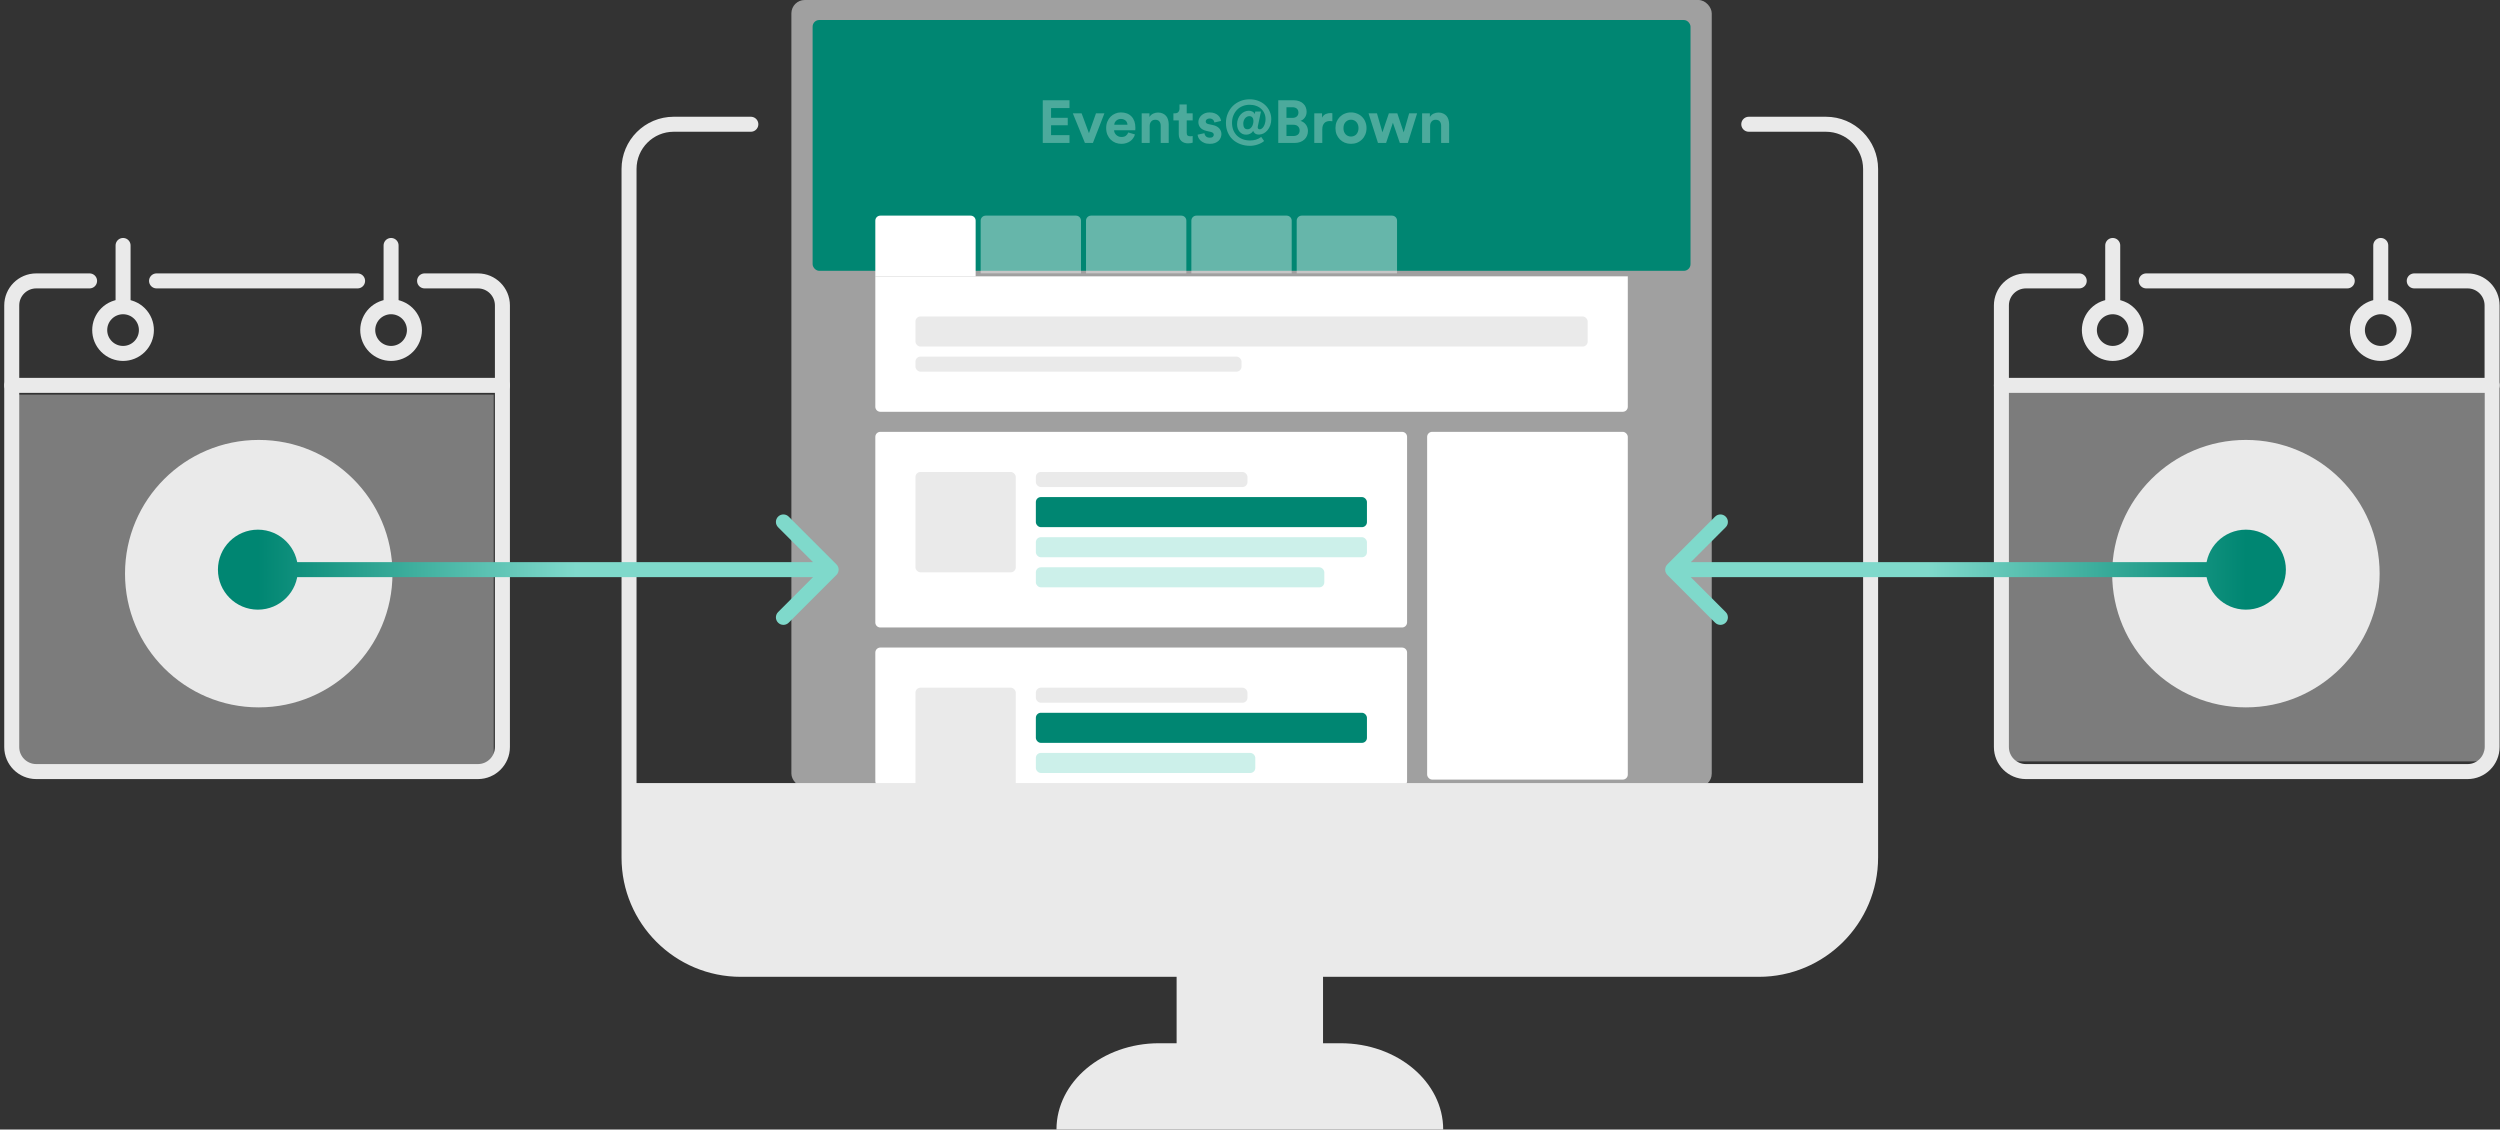 <svg width="332" height="150" viewBox="0 0 332 150" fill="none" xmlns="http://www.w3.org/2000/svg">
<rect x="0" y="0" width="332" height="150" fill="#333333" stroke="none"/>
<rect x="105.096" width="122.222" height="104.514" rx="1.773" fill="#EAEAEA" fill-opacity="0.6"/>
<rect x="107.915" y="2.656" width="116.585" height="33.31" rx="0.886" fill="#008672"/>
<path opacity="0.3" d="M138.478 18.982V13.314H142.028V14.353H139.582V15.648H141.796V16.632H139.582V17.943H142.028V18.982H138.478ZM145.14 18.982H144.077L142.47 15.049H143.637L144.613 17.687L145.548 15.049H146.667L145.14 18.982ZM149.731 16.568C149.726 16.472 149.704 16.378 149.667 16.288C149.635 16.192 149.582 16.109 149.507 16.04C149.438 15.965 149.347 15.907 149.235 15.864C149.129 15.816 149.001 15.792 148.852 15.792C148.713 15.792 148.591 15.816 148.484 15.864C148.377 15.912 148.287 15.973 148.212 16.048C148.138 16.123 148.079 16.205 148.036 16.296C147.999 16.386 147.978 16.477 147.972 16.568H149.731ZM150.722 17.855C150.674 18.025 150.597 18.188 150.491 18.342C150.389 18.492 150.264 18.622 150.115 18.734C149.966 18.846 149.79 18.934 149.587 18.998C149.39 19.067 149.172 19.102 148.932 19.102C148.66 19.102 148.401 19.056 148.156 18.966C147.911 18.87 147.695 18.731 147.509 18.55C147.322 18.369 147.173 18.148 147.061 17.887C146.954 17.625 146.901 17.33 146.901 16.999C146.901 16.685 146.954 16.4 147.061 16.144C147.168 15.888 147.309 15.672 147.485 15.496C147.666 15.315 147.874 15.177 148.108 15.081C148.343 14.979 148.585 14.929 148.836 14.929C149.449 14.929 149.926 15.11 150.267 15.472C150.608 15.835 150.778 16.333 150.778 16.967C150.778 17.042 150.776 17.114 150.77 17.183C150.765 17.247 150.762 17.285 150.762 17.295H147.948C147.954 17.423 147.983 17.543 148.036 17.655C148.095 17.762 148.167 17.855 148.252 17.935C148.343 18.015 148.447 18.079 148.564 18.127C148.681 18.169 148.806 18.191 148.94 18.191C149.19 18.191 149.385 18.134 149.523 18.023C149.667 17.911 149.771 17.767 149.835 17.591L150.722 17.855ZM152.679 18.982H151.616V15.049H152.647V15.536C152.77 15.334 152.935 15.185 153.143 15.089C153.356 14.993 153.569 14.945 153.782 14.945C154.027 14.945 154.238 14.987 154.414 15.073C154.595 15.153 154.744 15.262 154.861 15.4C154.979 15.539 155.064 15.704 155.117 15.896C155.176 16.088 155.205 16.291 155.205 16.504V18.982H154.142V16.688C154.142 16.464 154.083 16.277 153.966 16.128C153.854 15.979 153.67 15.904 153.414 15.904C153.18 15.904 152.999 15.984 152.871 16.144C152.743 16.299 152.679 16.49 152.679 16.72V18.982ZM157.595 15.049H158.387V15.992H157.595V17.639C157.595 17.809 157.633 17.929 157.707 17.999C157.787 18.063 157.905 18.095 158.059 18.095C158.123 18.095 158.187 18.092 158.251 18.087C158.315 18.081 158.36 18.073 158.387 18.063V18.942C158.339 18.963 158.264 18.985 158.163 19.006C158.067 19.027 157.942 19.038 157.787 19.038C157.404 19.038 157.1 18.931 156.876 18.718C156.652 18.505 156.54 18.206 156.54 17.823V15.992H155.829V15.049H156.028C156.236 15.049 156.388 14.99 156.484 14.873C156.585 14.75 156.636 14.601 156.636 14.425V13.873H157.595V15.049ZM159.952 17.687C159.962 17.841 160.026 17.98 160.143 18.102C160.261 18.225 160.437 18.286 160.671 18.286C160.847 18.286 160.977 18.249 161.063 18.174C161.148 18.095 161.191 18.001 161.191 17.895C161.191 17.804 161.159 17.727 161.095 17.663C161.031 17.594 160.921 17.543 160.767 17.511L160.247 17.391C159.864 17.306 159.584 17.159 159.408 16.951C159.232 16.738 159.144 16.493 159.144 16.216C159.144 16.04 159.181 15.875 159.256 15.72C159.331 15.56 159.432 15.424 159.56 15.312C159.693 15.195 159.848 15.102 160.023 15.033C160.205 14.963 160.402 14.929 160.615 14.929C160.892 14.929 161.127 14.969 161.319 15.049C161.51 15.123 161.665 15.219 161.782 15.336C161.905 15.454 161.995 15.579 162.054 15.712C162.113 15.84 162.147 15.957 162.158 16.064L161.271 16.264C161.26 16.205 161.241 16.147 161.215 16.088C161.193 16.024 161.156 15.965 161.103 15.912C161.049 15.859 160.983 15.816 160.903 15.784C160.828 15.752 160.735 15.736 160.623 15.736C160.484 15.736 160.365 15.774 160.263 15.848C160.167 15.923 160.119 16.016 160.119 16.128C160.119 16.224 160.151 16.301 160.215 16.36C160.285 16.418 160.373 16.458 160.479 16.48L161.039 16.6C161.428 16.68 161.718 16.829 161.91 17.047C162.107 17.266 162.206 17.519 162.206 17.807C162.206 17.967 162.174 18.124 162.11 18.278C162.051 18.433 161.958 18.572 161.83 18.694C161.702 18.817 161.542 18.915 161.351 18.99C161.159 19.064 160.935 19.102 160.679 19.102C160.381 19.102 160.13 19.059 159.928 18.974C159.725 18.889 159.56 18.785 159.432 18.662C159.304 18.54 159.208 18.409 159.144 18.27C159.085 18.127 159.051 17.999 159.04 17.887L159.952 17.687ZM167.202 17.871C166.978 17.871 166.802 17.823 166.674 17.727C166.546 17.631 166.464 17.516 166.426 17.383C166.325 17.548 166.189 17.674 166.019 17.759C165.854 17.844 165.68 17.887 165.499 17.887C165.323 17.887 165.161 17.855 165.011 17.791C164.868 17.721 164.74 17.625 164.628 17.503C164.521 17.38 164.436 17.234 164.372 17.063C164.313 16.893 164.284 16.706 164.284 16.504C164.284 16.242 164.327 16.003 164.412 15.784C164.497 15.56 164.612 15.368 164.756 15.209C164.9 15.049 165.065 14.926 165.251 14.841C165.443 14.75 165.646 14.705 165.859 14.705C166.013 14.705 166.165 14.742 166.315 14.817C166.469 14.892 166.576 15.006 166.634 15.161L166.698 14.809H167.458L167.042 16.767C167.031 16.821 167.026 16.869 167.026 16.911C167.026 16.981 167.047 17.042 167.09 17.095C167.133 17.148 167.197 17.175 167.282 17.175C167.378 17.175 167.474 17.141 167.57 17.071C167.666 17.002 167.748 16.909 167.818 16.791C167.892 16.669 167.951 16.525 167.993 16.36C168.041 16.195 168.065 16.016 168.065 15.824C168.065 15.542 168.012 15.283 167.905 15.049C167.804 14.814 167.66 14.614 167.474 14.449C167.293 14.278 167.071 14.148 166.81 14.057C166.549 13.961 166.264 13.914 165.955 13.914C165.619 13.914 165.307 13.972 165.019 14.089C164.737 14.201 164.492 14.364 164.284 14.577C164.076 14.79 163.911 15.046 163.788 15.345C163.671 15.638 163.612 15.963 163.612 16.32C163.612 16.65 163.666 16.959 163.772 17.247C163.884 17.53 164.041 17.775 164.244 17.983C164.452 18.191 164.705 18.356 165.003 18.478C165.302 18.596 165.64 18.654 166.019 18.654C166.275 18.654 166.528 18.619 166.778 18.55C167.029 18.476 167.266 18.353 167.49 18.183L167.873 18.726C167.767 18.822 167.639 18.91 167.49 18.99C167.341 19.07 167.183 19.137 167.018 19.19C166.853 19.248 166.685 19.291 166.514 19.318C166.344 19.35 166.179 19.366 166.019 19.366C165.55 19.366 165.118 19.291 164.724 19.142C164.335 18.998 163.996 18.795 163.708 18.534C163.426 18.268 163.205 17.948 163.045 17.575C162.885 17.202 162.805 16.789 162.805 16.336C162.805 15.872 162.888 15.448 163.053 15.065C163.218 14.676 163.442 14.342 163.724 14.065C164.012 13.788 164.345 13.572 164.724 13.418C165.107 13.263 165.515 13.186 165.947 13.186C166.357 13.186 166.738 13.253 167.09 13.386C167.442 13.519 167.746 13.703 168.001 13.938C168.257 14.172 168.457 14.452 168.601 14.777C168.75 15.097 168.825 15.443 168.825 15.816C168.825 16.12 168.78 16.397 168.689 16.648C168.598 16.898 168.476 17.114 168.321 17.295C168.172 17.476 167.999 17.618 167.802 17.719C167.61 17.815 167.41 17.865 167.202 17.871ZM166.458 16.056C166.458 15.864 166.411 15.712 166.315 15.6C166.224 15.483 166.091 15.424 165.915 15.424C165.792 15.424 165.68 15.454 165.579 15.512C165.483 15.566 165.401 15.638 165.331 15.728C165.262 15.819 165.206 15.925 165.163 16.048C165.126 16.171 165.107 16.299 165.107 16.432C165.107 16.645 165.15 16.821 165.235 16.959C165.326 17.098 165.472 17.167 165.675 17.167C165.899 17.167 166.083 17.063 166.227 16.855C166.371 16.642 166.448 16.376 166.458 16.056ZM171.792 13.314C172.069 13.314 172.314 13.354 172.527 13.434C172.741 13.508 172.919 13.615 173.063 13.754C173.212 13.887 173.324 14.047 173.399 14.233C173.479 14.42 173.519 14.622 173.519 14.841C173.519 15.134 173.441 15.39 173.287 15.608C173.132 15.827 172.935 15.976 172.695 16.056C172.834 16.088 172.962 16.144 173.079 16.224C173.202 16.304 173.308 16.402 173.399 16.52C173.489 16.632 173.561 16.762 173.615 16.911C173.668 17.061 173.695 17.223 173.695 17.399C173.695 17.628 173.652 17.841 173.567 18.039C173.487 18.23 173.37 18.396 173.215 18.534C173.066 18.673 172.882 18.782 172.663 18.862C172.45 18.942 172.21 18.982 171.944 18.982H169.753V13.314H171.792ZM171.624 15.656C171.88 15.656 172.077 15.592 172.216 15.464C172.36 15.336 172.431 15.163 172.431 14.945C172.431 14.726 172.362 14.556 172.224 14.433C172.09 14.305 171.888 14.241 171.616 14.241H170.841V15.656H171.624ZM171.736 18.063C172.008 18.063 172.218 17.999 172.368 17.871C172.517 17.738 172.591 17.556 172.591 17.327C172.591 17.103 172.519 16.922 172.376 16.784C172.237 16.64 172.029 16.568 171.752 16.568H170.841V18.063H171.736ZM176.936 16.104C176.829 16.083 176.722 16.072 176.616 16.072C176.477 16.072 176.347 16.091 176.224 16.128C176.101 16.165 175.995 16.227 175.904 16.312C175.814 16.397 175.739 16.512 175.68 16.656C175.627 16.794 175.6 16.97 175.6 17.183V18.982H174.537V15.049H175.568V15.632C175.627 15.504 175.702 15.4 175.792 15.32C175.888 15.235 175.987 15.171 176.088 15.129C176.195 15.086 176.299 15.057 176.4 15.041C176.506 15.025 176.602 15.017 176.688 15.017C176.73 15.017 176.77 15.019 176.808 15.025C176.85 15.025 176.893 15.027 176.936 15.033V16.104ZM179.411 18.134C179.539 18.134 179.664 18.11 179.787 18.063C179.909 18.015 180.016 17.945 180.107 17.855C180.197 17.759 180.269 17.642 180.323 17.503C180.381 17.364 180.41 17.202 180.41 17.015C180.41 16.829 180.381 16.666 180.323 16.528C180.269 16.389 180.197 16.274 180.107 16.184C180.016 16.088 179.909 16.016 179.787 15.968C179.664 15.92 179.539 15.896 179.411 15.896C179.283 15.896 179.158 15.92 179.035 15.968C178.913 16.016 178.806 16.088 178.716 16.184C178.625 16.274 178.55 16.389 178.492 16.528C178.439 16.666 178.412 16.829 178.412 17.015C178.412 17.202 178.439 17.364 178.492 17.503C178.55 17.642 178.625 17.759 178.716 17.855C178.806 17.945 178.913 18.015 179.035 18.063C179.158 18.11 179.283 18.134 179.411 18.134ZM179.411 14.929C179.704 14.929 179.976 14.982 180.227 15.089C180.482 15.19 180.701 15.334 180.882 15.52C181.069 15.702 181.213 15.92 181.314 16.176C181.42 16.432 181.474 16.712 181.474 17.015C181.474 17.319 181.42 17.599 181.314 17.855C181.213 18.105 181.069 18.324 180.882 18.51C180.701 18.697 180.482 18.843 180.227 18.95C179.976 19.051 179.704 19.102 179.411 19.102C179.118 19.102 178.844 19.051 178.588 18.95C178.337 18.843 178.119 18.697 177.932 18.51C177.751 18.324 177.607 18.105 177.501 17.855C177.399 17.599 177.349 17.319 177.349 17.015C177.349 16.712 177.399 16.432 177.501 16.176C177.607 15.92 177.751 15.702 177.932 15.52C178.119 15.334 178.337 15.19 178.588 15.089C178.844 14.982 179.118 14.929 179.411 14.929ZM185.561 15.049L186.409 17.583L187.136 15.049H188.191L186.96 18.982H185.897L184.978 16.296L184.074 18.982H182.995L181.74 15.049H182.859L183.587 17.575L184.442 15.049H185.561ZM189.919 18.982H188.855V15.049H189.887V15.536C190.009 15.334 190.174 15.185 190.382 15.089C190.595 14.993 190.809 14.945 191.022 14.945C191.267 14.945 191.478 14.987 191.653 15.073C191.835 15.153 191.984 15.262 192.101 15.4C192.218 15.539 192.304 15.704 192.357 15.896C192.416 16.088 192.445 16.291 192.445 16.504V18.982H191.382V16.688C191.382 16.464 191.323 16.277 191.206 16.128C191.094 15.979 190.91 15.904 190.654 15.904C190.42 15.904 190.238 15.984 190.11 16.144C189.983 16.299 189.919 16.49 189.919 16.72V18.982Z" fill="white"/>
<path d="M116.242 29.302C116.242 28.934 116.54 28.636 116.908 28.636H128.9C129.268 28.636 129.566 28.934 129.566 29.302V36.697H116.242V29.302Z" fill="white"/>
<path opacity="0.4" d="M130.232 29.302C130.232 28.934 130.531 28.636 130.899 28.636H142.89C143.258 28.636 143.556 28.934 143.556 29.302V36.298H130.232V29.302Z" fill="white"/>
<path opacity="0.4" d="M144.223 29.302C144.223 28.934 144.521 28.636 144.889 28.636H156.88C157.248 28.636 157.547 28.934 157.547 29.302V36.298H144.223V29.302Z" fill="white"/>
<path opacity="0.4" d="M158.213 29.302C158.213 28.934 158.511 28.636 158.879 28.636H170.871C171.239 28.636 171.537 28.934 171.537 29.302V36.298H158.213V29.302Z" fill="white"/>
<path opacity="0.4" d="M172.203 29.302C172.203 28.934 172.501 28.636 172.869 28.636H184.861C185.229 28.636 185.527 28.934 185.527 29.302V36.298H172.203V29.302Z" fill="white"/>
<path d="M116.242 36.697H216.172V54.019C216.172 54.386 215.874 54.685 215.506 54.685H116.908C116.54 54.685 116.242 54.386 116.242 54.019V36.697Z" fill="white"/>
<rect x="121.572" y="42.027" width="89.271" height="3.997" rx="0.666" fill="#EAEAEA"/>
<rect x="121.572" y="47.356" width="43.303" height="1.999" rx="0.666" fill="#EAEAEA"/>
<path d="M116.242 58.015C116.242 57.647 116.54 57.349 116.908 57.349H186.193C186.561 57.349 186.86 57.647 186.86 58.015V82.665C186.86 83.033 186.561 83.331 186.193 83.331H116.908C116.54 83.331 116.242 83.033 116.242 82.665V58.015Z" fill="white"/>
<rect x="121.572" y="62.679" width="13.324" height="13.324" rx="0.666" fill="#EAEAEA"/>
<rect x="137.561" y="62.679" width="28.104" height="1.999" rx="0.666" fill="#EAEAEA"/>
<rect x="137.561" y="66.01" width="43.969" height="3.997" rx="0.666" fill="#008672"/>
<rect x="137.561" y="71.339" width="43.969" height="2.665" rx="0.666" fill="#7FD9CB" fill-opacity="0.4"/>
<rect x="137.561" y="75.336" width="38.307" height="2.665" rx="0.666" fill="#7FD9CB" fill-opacity="0.4"/>
<path d="M116.242 86.662C116.242 86.294 116.54 85.996 116.908 85.996H186.193C186.561 85.996 186.86 86.294 186.86 86.662V103.732C186.86 104.1 186.561 104.398 186.193 104.398H116.908C116.54 104.398 116.242 104.1 116.242 103.732V86.662Z" fill="white"/>
<rect x="121.572" y="91.325" width="13.324" height="13.324" rx="0.666" fill="#EAEAEA"/>
<rect x="137.561" y="91.325" width="28.104" height="1.999" rx="0.666" fill="#EAEAEA"/>
<rect x="137.561" y="94.656" width="43.969" height="3.997" rx="0.666" fill="#008672"/>
<rect x="137.561" y="99.986" width="29.142" height="2.665" rx="0.666" fill="#7FD9CB" fill-opacity="0.4"/>
<rect x="189.524" y="57.349" width="26.648" height="46.181" rx="0.666" fill="white"/>
<path d="M82.99 103.993H248.962V112.153C248.962 121.358 241.501 128.82 232.296 128.82H99.657C90.452 128.82 82.99 121.358 82.99 112.153V103.993Z" fill="#EAEAEA"/>
<path d="M232.238 16.5H242.478C245.759 16.5 248.416 19.157 248.416 22.438V113.882C248.416 122.079 241.769 128.727 233.571 128.727H98.381C90.184 128.727 83.536 122.079 83.536 113.882V22.438C83.536 19.157 86.193 16.5 89.474 16.5H99.712" stroke="#EAEAEA" stroke-width="1.992" stroke-linecap="round" stroke-linejoin="round"/>
<path d="M140.3 150C140.3 143.673 146.398 138.542 153.919 138.542H178.036C185.557 138.542 191.656 143.673 191.656 150H140.297H140.3Z" fill="#EAEAEA"/>
<path d="M156.254 128.724V142.281H175.699V128.724H156.254Z" fill="#EAEAEA"/>
<rect opacity="0.4" x="266.556" y="51.873" width="63.401" height="49.241" fill="#EAEAEA"/>
<circle cx="298.256" cy="76.181" r="17.759" fill="#EAEAEA"/>
<path d="M265.786 51.178H330.952" stroke="#EAEAEA" stroke-width="1.992" stroke-linecap="round" stroke-linejoin="round"/>
<path d="M316.164 32.597V40.51" stroke="#EAEAEA" stroke-width="1.992" stroke-linecap="round" stroke-linejoin="round"/>
<path d="M280.57 32.597V40.51" stroke="#EAEAEA" stroke-width="1.992" stroke-linecap="round" stroke-linejoin="round"/>
<path d="M282.762 46.028C283.972 44.818 283.972 42.854 282.762 41.644C281.551 40.433 279.588 40.433 278.377 41.644C277.166 42.854 277.166 44.818 278.377 46.028C279.588 47.239 281.551 47.239 282.762 46.028Z" stroke="#EAEAEA" stroke-width="1.992" stroke-linecap="round" stroke-linejoin="round"/>
<path d="M317.351 46.7C318.933 46.045 319.684 44.231 319.029 42.649C318.373 41.067 316.56 40.316 314.978 40.971C313.396 41.627 312.644 43.44 313.3 45.022C313.955 46.604 315.769 47.355 317.351 46.7Z" stroke="#EAEAEA" stroke-width="1.992" stroke-linecap="round" stroke-linejoin="round"/>
<path d="M285.018 37.304H311.716" stroke="#EAEAEA" stroke-width="1.992" stroke-linecap="round" stroke-linejoin="round"/>
<path d="M320.611 37.304H327.69C329.49 37.304 330.948 38.762 330.948 40.562V99.207C330.948 101.006 329.49 102.465 327.69 102.465H269.044C267.245 102.465 265.786 101.006 265.786 99.207V40.562C265.786 38.762 267.245 37.304 269.044 37.304H276.123" stroke="#EAEAEA" stroke-width="1.992" stroke-linecap="round" stroke-linejoin="round"/>
<rect opacity="0.4" x="1.83" y="52.408" width="63.733" height="49.498" fill="#EAEAEA"/>
<circle cx="34.361" cy="76.181" r="17.759" fill="#EAEAEA"/>
<path d="M1.559 51.178H66.725" stroke="#EAEAEA" stroke-width="1.992" stroke-linecap="round" stroke-linejoin="round"/>
<path d="M51.935 32.597V40.51" stroke="#EAEAEA" stroke-width="1.992" stroke-linecap="round" stroke-linejoin="round"/>
<path d="M16.344 32.597V40.51" stroke="#EAEAEA" stroke-width="1.992" stroke-linecap="round" stroke-linejoin="round"/>
<path d="M18.534 46.028C19.745 44.818 19.745 42.854 18.534 41.644C17.323 40.433 15.36 40.433 14.149 41.644C12.939 42.854 12.939 44.818 14.149 46.028C15.36 47.239 17.323 47.239 18.534 46.028Z" stroke="#EAEAEA" stroke-width="1.992" stroke-linecap="round" stroke-linejoin="round"/>
<path d="M53.122 46.7C54.704 46.045 55.456 44.231 54.8 42.649C54.145 41.067 52.331 40.316 50.749 40.971C49.167 41.627 48.416 43.44 49.071 45.022C49.727 46.604 51.54 47.355 53.122 46.7Z" stroke="#EAEAEA" stroke-width="1.992" stroke-linecap="round" stroke-linejoin="round"/>
<path d="M20.789 37.304H47.488" stroke="#EAEAEA" stroke-width="1.992" stroke-linecap="round" stroke-linejoin="round"/>
<path d="M56.384 37.304H63.463C65.262 37.304 66.721 38.762 66.721 40.562V99.207C66.721 101.006 65.262 102.465 63.463 102.465H4.817C3.017 102.465 1.559 101.006 1.559 99.207V40.562C1.559 38.762 3.017 37.304 4.817 37.304H11.896" stroke="#EAEAEA" stroke-width="1.992" stroke-linecap="round" stroke-linejoin="round"/>
<path d="M28.941 75.65C28.941 78.584 31.319 80.962 34.252 80.962C37.185 80.962 39.563 78.584 39.563 75.65C39.563 72.717 37.185 70.339 34.252 70.339C31.319 70.339 28.941 72.717 28.941 75.65ZM111.078 76.355C111.466 75.966 111.466 75.335 111.078 74.946L104.74 68.609C104.351 68.22 103.721 68.22 103.332 68.609C102.943 68.998 102.943 69.628 103.332 70.017L108.965 75.65L103.332 81.284C102.943 81.673 102.943 82.303 103.332 82.692C103.721 83.081 104.351 83.081 104.74 82.692L111.078 76.355ZM34.252 76.646L110.373 76.646L110.373 74.655L34.252 74.655L34.252 76.646Z" fill="url(#paint0_linear_212_1246)"/>
<path d="M303.565 75.65C303.565 72.717 301.187 70.339 298.254 70.339C295.321 70.339 292.943 72.717 292.943 75.65C292.943 78.584 295.321 80.962 298.254 80.962C301.187 80.962 303.565 78.584 303.565 75.65ZM221.428 74.946C221.039 75.335 221.039 75.966 221.428 76.355L227.766 82.692C228.155 83.081 228.785 83.081 229.174 82.692C229.563 82.303 229.563 81.673 229.174 81.284L223.541 75.65L229.174 70.017C229.563 69.628 229.563 68.998 229.174 68.609C228.785 68.22 228.155 68.22 227.766 68.609L221.428 74.946ZM298.254 74.655L222.132 74.655L222.132 76.646L298.254 76.646L298.254 74.655Z" fill="url(#paint1_linear_212_1246)"/>
<defs>
<linearGradient id="paint0_linear_212_1246" x1="34.252" y1="76.15" x2="110.373" y2="76.15" gradientUnits="userSpaceOnUse">
<stop stop-color="#008672"/>
<stop offset="0.555" stop-color="#7FD9CB"/>
</linearGradient>
<linearGradient id="paint1_linear_212_1246" x1="298.254" y1="75.15" x2="222.132" y2="75.15" gradientUnits="userSpaceOnUse">
<stop stop-color="#008672"/>
<stop offset="0.555" stop-color="#7FD9CB"/>
</linearGradient>
</defs>
</svg>
